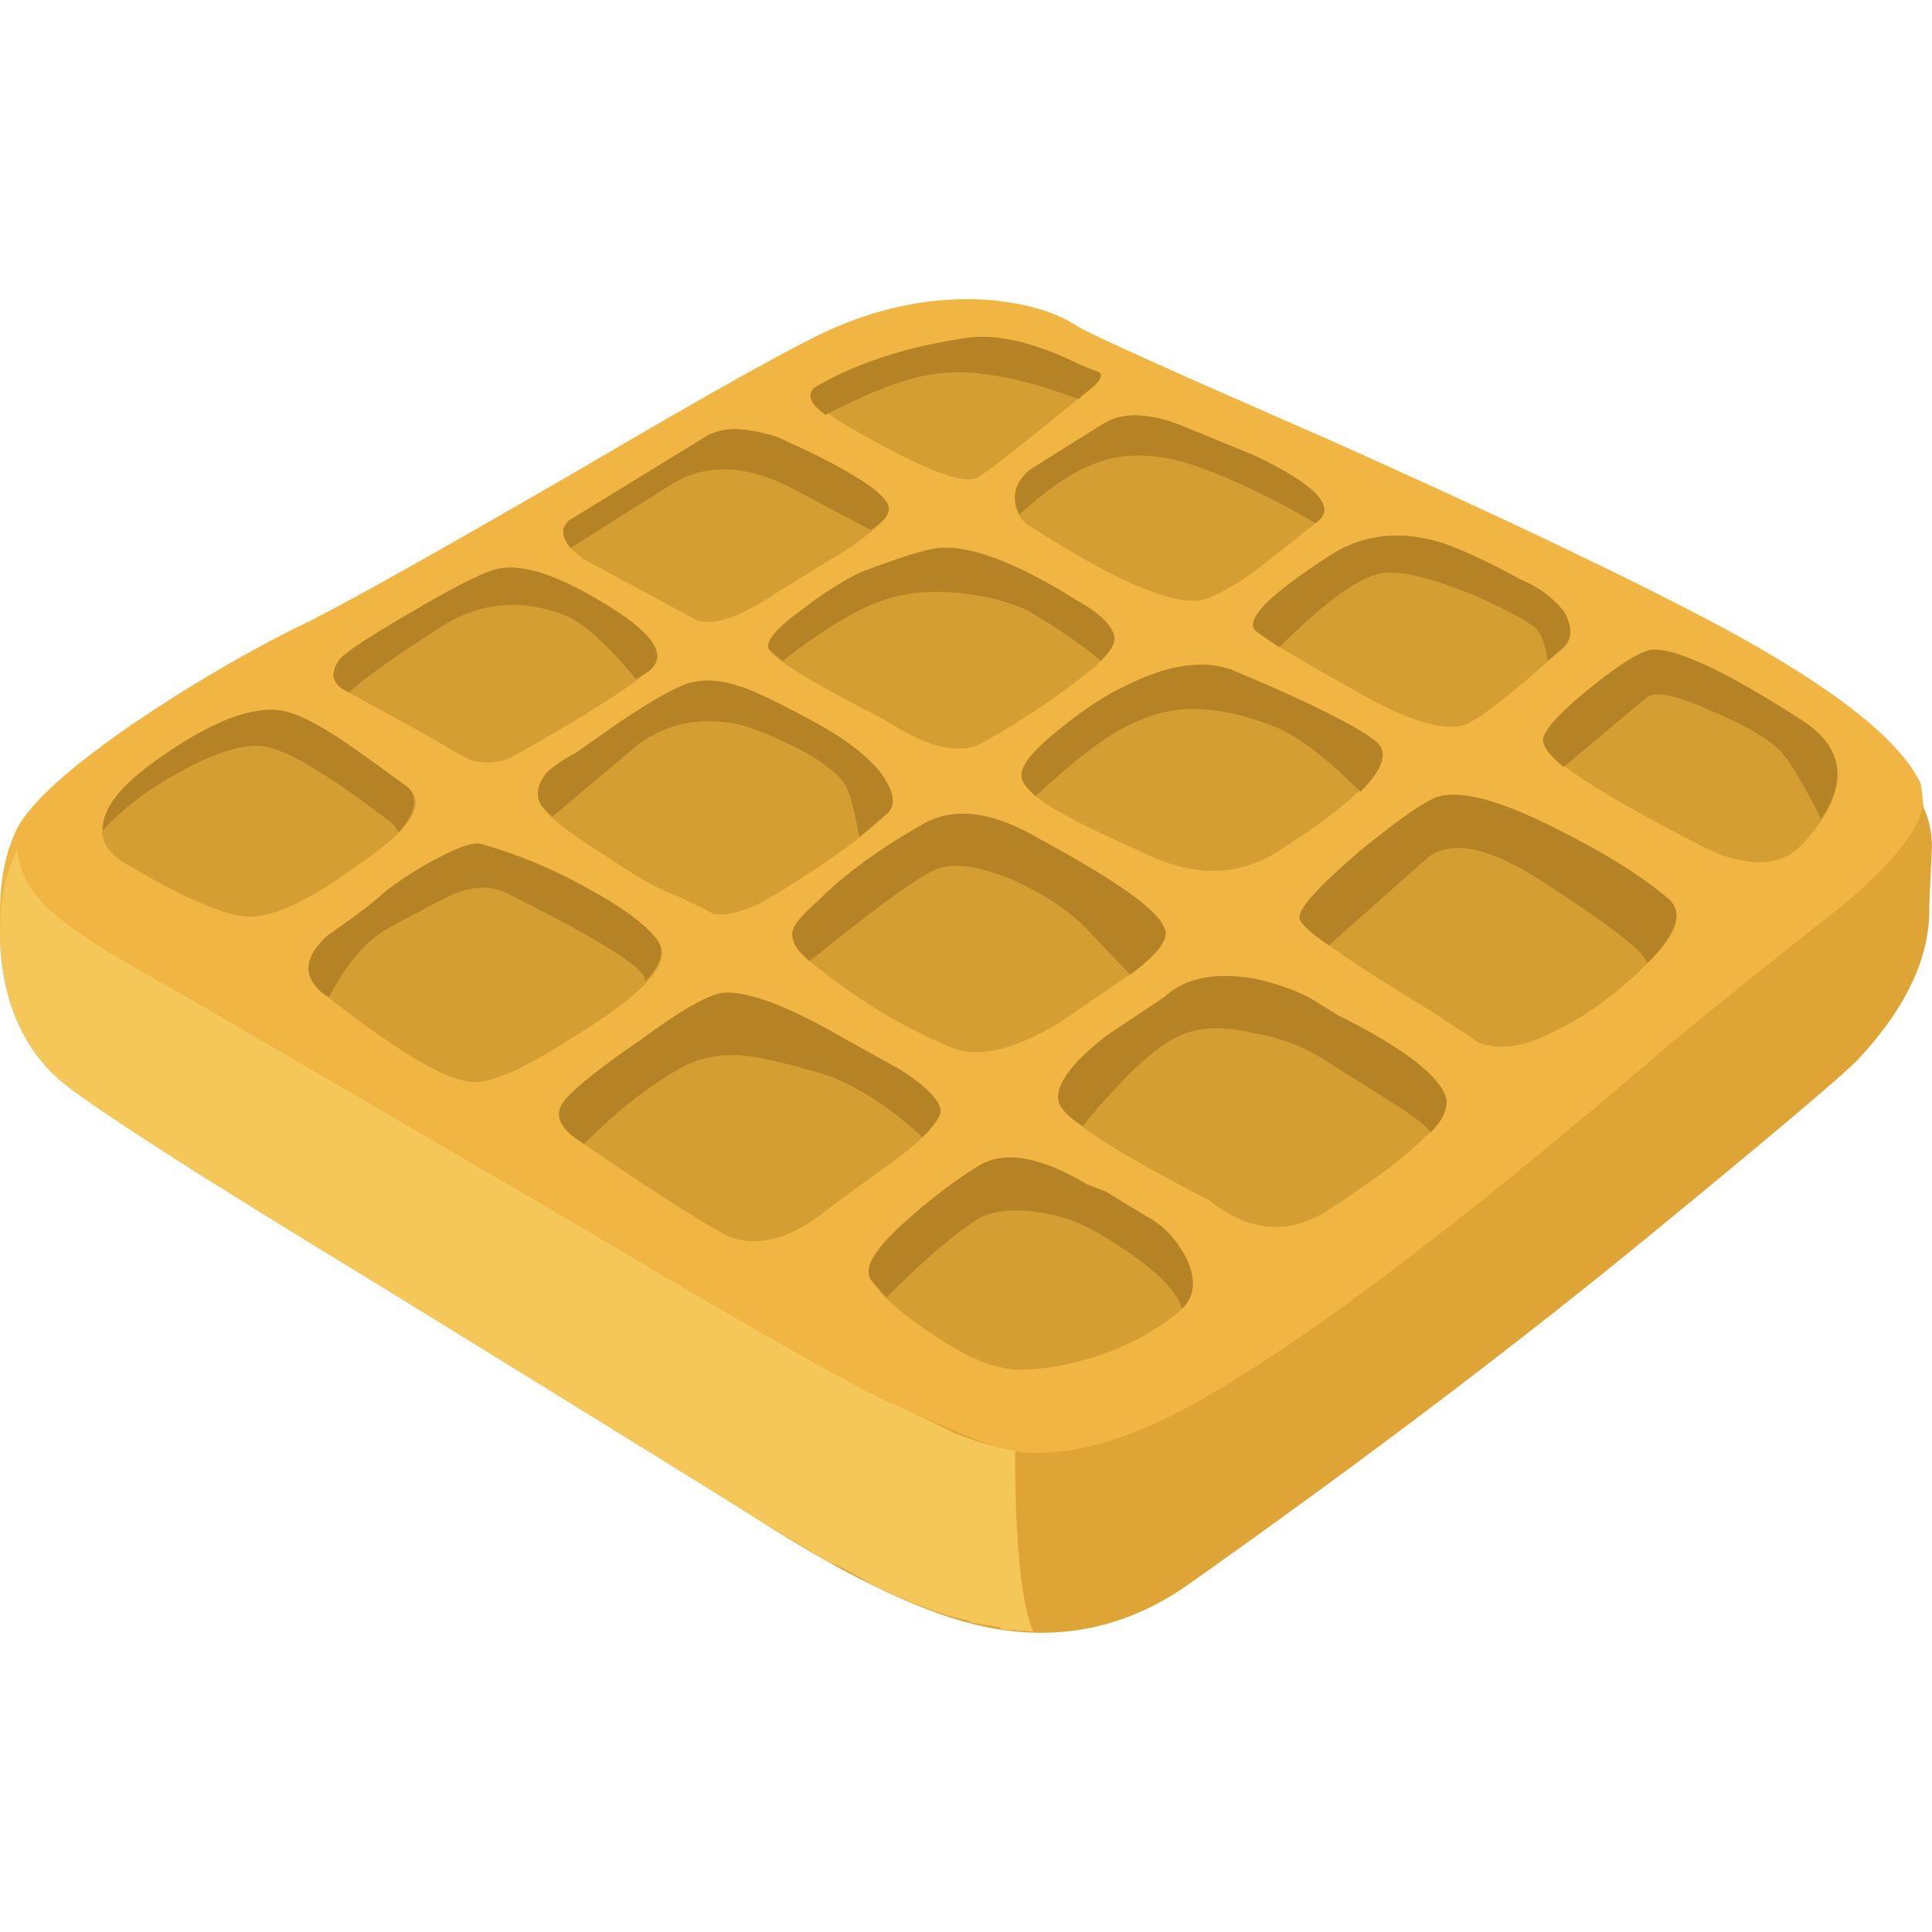 <?xml version="1.0" encoding="UTF-8" standalone="no"?>
<!-- Generator: Adobe Illustrator 15.1.0, SVG Export Plug-In . SVG Version: 6.00 Build 0)  -->

<svg
   xmlns:dc="http://purl.org/dc/elements/1.1/"
   xmlns:cc="http://creativecommons.org/ns#"
   xmlns:rdf="http://www.w3.org/1999/02/22-rdf-syntax-ns#"
   xmlns:svg="http://www.w3.org/2000/svg"
   xmlns="http://www.w3.org/2000/svg"
   xmlns:sodipodi="http://sodipodi.sourceforge.net/DTD/sodipodi-0.dtd"
   xmlns:inkscape="http://www.inkscape.org/namespaces/inkscape"
   version="1.1"
   id="flash0.ai"
   x="0px"
   y="0px"
   width="256"
   height="256"
   viewBox="0 0 256 256"
   xml:space="preserve"
   sodipodi:docname="waffle.svg"
   inkscape:version="0.92.4 (5da689c313, 2019-01-14)"
   inkscape:export-filename="C:\Users\antum\Development\game-resources\icon\CC0\food\individual\Glitch\32x32\waffle.png"
   inkscape:export-xdpi="10.5"
   inkscape:export-ydpi="10.5"><title
   id="title889">Waffle</title><defs
   id="defs77" /><sodipodi:namedview
   pagecolor="#ffffff"
   bordercolor="#666666"
   borderopacity="1"
   objecttolerance="10"
   gridtolerance="10"
   guidetolerance="10"
   inkscape:pageopacity="0"
   inkscape:pageshadow="2"
   inkscape:window-width="1920"
   inkscape:window-height="1025"
   id="namedview75"
   showgrid="false"
   inkscape:zoom="2.9980276"
   inkscape:cx="133.68021"
   inkscape:cy="78.944211"
   inkscape:window-x="-8"
   inkscape:window-y="-8"
   inkscape:window-maximized="1"
   inkscape:current-layer="flash0.ai"
   fit-margin-top="0"
   fit-margin-left="0"
   fit-margin-right="0"
   fit-margin-bottom="0" />



















<g
   id="g884"
   transform="matrix(5.982,0,0,5.982,-0.086,39.714)"><path
     id="path2"
     d="m 42.55,10.7 c 0.033,0.033 0.101,0.783 0.2,2.25 0.033,1.133 -0.5,2.3 -1.6,3.5 -0.434,0.466 -1.934,1.767 -4.5,3.899 -3.134,2.634 -6.567,5.267 -10.301,7.9 -1.366,0.967 -2.866,1.283 -4.5,0.95 -1.3,-0.267 -2.967,-1.05 -5,-2.351 -0.7,-0.466 -3.5,-2.216 -8.4,-5.25 C 4.283,19 1.9,17.434 1.3,16.9 0.6,16.267 0.183,15.383 0.05,14.25 -0.05,13.217 0.067,12.367 0.4,11.7 0.7,11.133 1.55,10.367 2.95,9.4 4.183,8.567 5.4,7.85 6.6,7.25 c 0.667,-0.3 2.7,-1.433 6.1,-3.4 3.233,-1.9 5.183,-2.983 5.85,-3.25 1.1,-0.467 2.2,-0.667 3.3,-0.6 0.867,0.067 1.55,0.267 2.05,0.6 0.267,0.167 2.117,1 5.55,2.5 3.8,1.7 6.7,3.083 8.7,4.15 2.466,1.333 3.933,2.483 4.4,3.45 z"
     style="clip-rule:evenodd;fill:#f0b543;fill-rule:evenodd"
     inkscape:connector-curvature="0" /><path
     id="path4"
     d="m 42.75,13.4 c 0.033,1.133 -0.5,2.283 -1.6,3.45 -0.4,0.4 -1.9,1.667 -4.5,3.8 -3,2.466 -6.434,5.066 -10.301,7.8 -1.366,0.967 -2.866,1.283 -4.5,0.95 -1.3,-0.267 -2.967,-1.051 -5,-2.351 -0.567,-0.366 -3.367,-2.1 -8.4,-5.2 -4.167,-2.533 -6.55,-4.066 -7.15,-4.6 -0.7,-0.633 -1.117,-1.5 -1.25,-2.6 -0.1,-1 0.017,-1.833 0.35,-2.5 0.033,0.5 0.267,0.95 0.7,1.35 0.467,0.433 1.4,1.033 2.8,1.8 0.7,0.4 3.617,2.101 8.75,5.101 4.2,2.5 6.617,3.866 7.25,4.1 1.4,0.634 2.233,0.967 2.5,1 1.067,0.167 2.333,-0.134 3.8,-0.9 2.434,-1.3 6.05,-4.017 10.85,-8.149 0.967,-0.8 2.233,-1.817 3.8,-3.05 1.101,-0.933 1.684,-1.667 1.75,-2.2 0.167,0.333 0.233,0.7 0.2,1.1 z"
     style="clip-rule:evenodd;fill:#dea435;fill-rule:evenodd"
     inkscape:connector-curvature="0" /><path
     id="path6"
     d="M 8.45,21.85 C 4.283,19.317 1.9,17.784 1.3,17.25 0.6,16.617 0.183,15.75 0.05,14.65 c -0.1,-1 0.017,-1.833 0.35,-2.5 0.033,0.5 0.267,0.95 0.7,1.35 0.467,0.433 1.4,1.033 2.8,1.8 0.7,0.4 3.617,2.101 8.75,5.101 4.2,2.5 6.617,3.866 7.25,4.1 0.3,0.134 0.717,0.333 1.25,0.6 0.5,0.2 0.95,0.334 1.35,0.4 0,2.033 0.133,3.366 0.4,4 L 22.2,29.451 22.15,29.401 21.5,29.3 21.45,29.25 c -0.534,-0.1 -1.25,-0.366 -2.15,-0.8 l -0.15,-0.101 -0.55,-0.3 -0.25,-0.1 -1.5,-0.9 C 16.283,26.684 13.483,24.95 8.45,21.85 Z"
     style="clip-rule:evenodd;fill:#f5c658;fill-rule:evenodd"
     inkscape:connector-curvature="0" /><g
     id="g40">
	<path
   inkscape:connector-curvature="0"
   id="path8"
   d="M 9.05,10.8 C 9.484,11.167 9.1,11.75 7.9,12.55 6.767,13.383 5.917,13.75 5.35,13.65 4.783,13.55 3.967,13.183 2.9,12.55 2.334,12.25 2.15,11.867 2.35,11.4 2.517,11 2.916,10.584 3.55,10.15 4.683,9.35 5.583,9 6.25,9.1 6.617,9.167 7.133,9.433 7.8,9.9 c 0.333,0.233 0.75,0.533 1.25,0.9 z"
   style="clip-rule:evenodd;fill:#d49e33;fill-rule:evenodd" />
	<path
   inkscape:connector-curvature="0"
   id="path10"
   d="m 11.1,5.95 c 0.6,-0.1 1.483,0.233 2.65,1 0.833,0.566 1.033,1 0.6,1.3 -0.434,0.367 -1.383,0.967 -2.85,1.8 -0.333,0.2 -0.683,0.25 -1.05,0.15 -0.1,-0.034 -0.367,-0.184 -0.8,-0.45 l -2,-1.1 C 7.517,8.583 7.433,8.483 7.4,8.35 7.4,8.183 7.467,8.033 7.6,7.9 7.833,7.7 8.383,7.35 9.25,6.85 10.217,6.283 10.833,5.983 11.1,5.95 Z"
   style="clip-rule:evenodd;fill:#d49e33;fill-rule:evenodd" />
	<path
   inkscape:connector-curvature="0"
   id="path12"
   d="m 19.7,4.65 c -0.034,0.2 -0.35,0.5 -0.95,0.9 C 17.983,6.017 17.467,6.334 17.2,6.5 16.4,7.033 15.817,7.233 15.45,7.1 L 12.95,5.75 C 12.617,5.517 12.467,5.3 12.5,5.1 L 12.6,4.9 15.7,3 c 0.267,-0.133 0.583,-0.167 0.95,-0.1 0.2,0.033 0.4,0.083 0.6,0.15 l 0.65,0.3 c 1.233,0.6 1.833,1.033 1.8,1.3 z"
   style="clip-rule:evenodd;fill:#d49e33;fill-rule:evenodd" />
	<path
   inkscape:connector-curvature="0"
   id="path14"
   d="m 19.05,2.95 c -0.9,-0.5 -1.233,-0.833 -1,-1 0.9,-0.534 2.017,-0.9 3.35,-1.1 0.633,-0.1 1.417,0.066 2.35,0.5 0.2,0.1 0.4,0.183 0.6,0.25 0.1,0.066 0.05,0.183 -0.15,0.35 -1.467,1.2 -2.317,1.867 -2.55,2 -0.333,0.133 -1.2,-0.2 -2.6,-1 z"
   style="clip-rule:evenodd;fill:#d49e33;fill-rule:evenodd" />
	<path
   inkscape:connector-curvature="0"
   id="path16"
   d="M 7.15,15.35 C 6.717,14.983 6.75,14.567 7.25,14.1 7.917,13.633 8.333,13.317 8.5,13.15 8.833,12.883 9.217,12.633 9.65,12.4 c 0.5,-0.267 0.833,-0.383 1,-0.35 0.833,0.233 1.633,0.567 2.4,1 0.733,0.4 1.233,0.767 1.5,1.1 0.434,0.467 -0.216,1.217 -1.95,2.25 -1.133,0.734 -1.9,1.034 -2.3,0.9 C 9.733,17.2 8.683,16.55 7.15,15.35 Z"
   style="clip-rule:evenodd;fill:#d49e33;fill-rule:evenodd" />
	<path
   inkscape:connector-curvature="0"
   id="path18"
   d="m 12,11.2 c -0.133,-0.233 -0.083,-0.483 0.15,-0.75 0.2,-0.167 0.4,-0.3 0.6,-0.4 l 1,-0.7 c 0.7,-0.467 1.2,-0.75 1.5,-0.85 0.333,-0.1 0.7,-0.083 1.1,0.05 0.267,0.067 0.8,0.317 1.6,0.75 0.7,0.367 1.216,0.75 1.55,1.15 0.3,0.4 0.367,0.7 0.2,0.9 -0.5,0.5 -1.35,1.117 -2.55,1.85 -0.566,0.333 -1.017,0.466 -1.35,0.4 C 15.767,13.567 15.5,13.433 15,13.2 14.667,13.1 14.133,12.8 13.4,12.3 12.6,11.8 12.133,11.433 12,11.2 Z"
   style="clip-rule:evenodd;fill:#d49e33;fill-rule:evenodd" />
	<path
   inkscape:connector-curvature="0"
   id="path20"
   d="m 23.85,6.65 c 0.6,0.333 0.883,0.633 0.85,0.9 0,0.1 -0.133,0.284 -0.4,0.55 C 23.533,8.733 22.7,9.3 21.8,9.8 21.3,10.1 20.567,9.933 19.6,9.3 18.033,8.5 17.183,7.984 17.05,7.75 16.95,7.583 17.2,7.283 17.8,6.85 18.234,6.517 18.65,6.25 19.05,6.05 19.917,5.717 20.5,5.533 20.8,5.5 c 0.7,-0.067 1.717,0.317 3.05,1.15 z"
   style="clip-rule:evenodd;fill:#d49e33;fill-rule:evenodd" />
	<path
   inkscape:connector-curvature="0"
   id="path22"
   d="m 25.95,2.7 c 0.1,0.033 0.717,0.283 1.85,0.75 1.4,0.667 1.851,1.167 1.351,1.5 -0.367,0.3 -0.684,0.55 -0.95,0.75 -0.467,0.4 -0.934,0.7 -1.4,0.9 -0.6,0.267 -1.933,-0.267 -4,-1.6 -0.233,-0.167 -0.333,-0.383 -0.3,-0.65 0.033,-0.267 0.15,-0.467 0.35,-0.6 l 1.6,-1 C 24.817,2.517 25.316,2.5 25.95,2.7 Z"
   style="clip-rule:evenodd;fill:#d49e33;fill-rule:evenodd" />
	<path
   inkscape:connector-curvature="0"
   id="path24"
   d="m 18.6,16.3 c 0.233,0.133 0.683,0.383 1.35,0.75 0.566,0.367 0.867,0.667 0.9,0.9 0,0.233 -0.333,0.6 -1,1.1 -0.833,0.601 -1.4,1.017 -1.7,1.25 -0.733,0.533 -1.4,0.684 -2,0.45 C 15.517,20.417 14.4,19.7 12.8,18.6 12.367,18.3 12.283,18 12.55,17.701 c 0.267,-0.3 0.817,-0.733 1.65,-1.3 0.9,-0.667 1.517,-1.017 1.85,-1.05 0.533,-0.034 1.383,0.282 2.55,0.949 z"
   style="clip-rule:evenodd;fill:#d49e33;fill-rule:evenodd" />
	<path
   inkscape:connector-curvature="0"
   id="path26"
   d="m 25.8,13.9 c 0.134,0.2 -0.1,0.533 -0.7,1 -0.133,0.1 -0.667,0.467 -1.6,1.1 -1.033,0.633 -1.85,0.817 -2.45,0.55 -1.1,-0.466 -2.133,-1.1 -3.1,-1.9 -0.333,-0.267 -0.45,-0.517 -0.35,-0.75 0.066,-0.133 0.25,-0.333 0.55,-0.6 0.567,-0.566 1.317,-1.117 2.25,-1.65 0.7,-0.433 1.583,-0.333 2.65,0.3 1.667,0.9 2.584,1.55 2.75,1.95 z"
   style="clip-rule:evenodd;fill:#d49e33;fill-rule:evenodd" />
	<path
   inkscape:connector-curvature="0"
   id="path28"
   d="m 28.35,12.2 c -0.866,0.566 -1.833,0.6 -2.899,0.1 -0.667,-0.3 -1.2,-0.55 -1.6,-0.75 -0.767,-0.4 -1.167,-0.716 -1.2,-0.95 -0.066,-0.233 0.217,-0.6 0.85,-1.1 0.533,-0.433 1.017,-0.75 1.45,-0.95 0.934,-0.466 1.717,-0.583 2.35,-0.35 1.601,0.667 2.65,1.183 3.15,1.55 0.532,0.4 -0.168,1.217 -2.101,2.45 z"
   style="clip-rule:evenodd;fill:#d49e33;fill-rule:evenodd" />
	<path
   inkscape:connector-curvature="0"
   id="path30"
   d="M 27.85,7.35 C 27.55,7.117 28.1,6.55 29.5,5.65 30.233,5.183 31.066,5.1 32,5.4 c 0.467,0.167 1.033,0.434 1.7,0.8 0.399,0.167 0.717,0.4 0.95,0.7 0.199,0.333 0.199,0.6 0,0.8 -1,0.9 -1.684,1.45 -2.051,1.65 C 32.166,9.617 31.332,9.4 30.099,8.7 28.733,7.933 27.983,7.483 27.85,7.35 Z"
   style="clip-rule:evenodd;fill:#d49e33;fill-rule:evenodd" />
	<path
   inkscape:connector-curvature="0"
   id="path32"
   d="m 39.9,12.1 c -0.4,0.4 -0.983,0.467 -1.75,0.2 -0.267,-0.1 -0.884,-0.417 -1.851,-0.95 -1.5,-0.833 -2.2,-1.383 -2.1,-1.65 0.066,-0.233 0.434,-0.617 1.1,-1.15 0.667,-0.533 1.117,-0.8 1.351,-0.8 0.566,0 1.649,0.517 3.25,1.55 1.1,0.7 1.1,1.633 0,2.8 z"
   style="clip-rule:evenodd;fill:#d49e33;fill-rule:evenodd" />
	<path
   inkscape:connector-curvature="0"
   id="path34"
   d="m 31.9,11 c 0.533,-0.133 1.416,0.117 2.649,0.75 1,0.5 1.8,1 2.4,1.5 0.399,0.333 0.217,0.85 -0.55,1.55 -0.634,0.633 -1.351,1.133 -2.15,1.5 -0.566,0.267 -1.066,0.317 -1.5,0.15 -0.033,-0.034 -0.384,-0.267 -1.05,-0.7 -1.867,-1.133 -2.834,-1.817 -2.9,-2.05 -0.033,-0.2 0.417,-0.7 1.351,-1.5 0.9,-0.733 1.484,-1.133 1.75,-1.2 z"
   style="clip-rule:evenodd;fill:#d49e33;fill-rule:evenodd" />
	<path
   inkscape:connector-curvature="0"
   id="path36"
   d="m 29.3,20.25 c -0.833,0.467 -1.666,0.366 -2.5,-0.3 -2,-1.033 -3.1,-1.733 -3.3,-2.101 -0.133,-0.233 0,-0.566 0.4,-1 0.233,-0.233 0.467,-0.434 0.7,-0.6 l 1.2,-0.8 c 0.467,-0.434 1.15,-0.567 2.05,-0.4 0.434,0.1 0.817,0.233 1.15,0.4 l 0.65,0.4 c 1.466,0.733 2.267,1.35 2.399,1.85 0.101,0.468 -0.816,1.318 -2.749,2.551 z"
   style="clip-rule:evenodd;fill:#d49e33;fill-rule:evenodd" />
	<path
   inkscape:connector-curvature="0"
   id="path38"
   d="m 25.4,20.3 c 0.333,0.167 0.616,0.45 0.85,0.851 0.267,0.5 0.25,0.899 -0.05,1.199 -0.4,0.367 -0.934,0.684 -1.6,0.95 -0.733,0.267 -1.4,0.4 -2,0.4 -0.533,0 -1.184,-0.267 -1.95,-0.8 -0.667,-0.434 -1.117,-0.834 -1.35,-1.2 -0.167,-0.267 0.117,-0.717 0.85,-1.351 0.567,-0.5 1.1,-0.899 1.6,-1.199 0.567,-0.3 1.35,-0.15 2.35,0.45 l 0.4,0.15 z"
   style="clip-rule:evenodd;fill:#d49e33;fill-rule:evenodd" />
</g><path
     id="path42"
     d="m 2.3,11.75 c -0.033,-0.467 0.383,-1 1.25,-1.6 C 4.683,9.35 5.583,9 6.25,9.1 6.617,9.167 7.133,9.433 7.8,9.9 c 0.333,0.233 0.75,0.533 1.25,0.9 0.233,0.233 0.167,0.567 -0.2,1 C 8.783,11.7 8.733,11.633 8.7,11.6 7.367,10.567 6.433,10 5.9,9.9 5.3,9.8 4.4,10.15 3.2,10.95 c -0.4,0.3 -0.7,0.567 -0.9,0.8 z"
     style="clip-rule:evenodd;fill:#b58325;fill-rule:evenodd"
     inkscape:connector-curvature="0" /><path
     id="path44"
     d="m 13.75,6.95 c 0.833,0.566 1.033,1 0.6,1.3 L 14.1,8.4 C 13.467,7.633 12.95,7.167 12.55,7 11.55,6.6 10.6,6.7 9.7,7.3 8.667,7.967 8.017,8.433 7.75,8.7 L 7.65,8.65 C 7.517,8.583 7.433,8.483 7.4,8.35 7.4,8.183 7.467,8.033 7.6,7.9 7.833,7.7 8.383,7.35 9.25,6.85 c 0.967,-0.567 1.583,-0.867 1.85,-0.9 0.6,-0.1 1.483,0.233 2.65,1 z"
     style="clip-rule:evenodd;fill:#b58325;fill-rule:evenodd"
     inkscape:connector-curvature="0" /><path
     id="path46"
     d="m 19.7,4.65 c 0,0.133 -0.133,0.283 -0.4,0.45 L 17.6,4.2 C 16.6,3.666 15.717,3.617 14.95,4.05 L 12.65,5.5 C 12.517,5.333 12.467,5.183 12.5,5.05 L 12.6,4.9 15.7,3 c 0.267,-0.133 0.583,-0.167 0.95,-0.1 0.2,0.033 0.4,0.083 0.6,0.15 l 0.65,0.3 c 1.233,0.6 1.833,1.033 1.8,1.3 z"
     style="clip-rule:evenodd;fill:#b58325;fill-rule:evenodd"
     inkscape:connector-curvature="0" /><path
     id="path48"
     d="M 24.2,1.95 23.9,2.2 C 22.567,1.7 21.5,1.516 20.7,1.65 20.133,1.717 19.333,2.017 18.3,2.55 17.967,2.317 17.883,2.117 18.05,1.95 c 0.9,-0.534 2.017,-0.9 3.35,-1.1 0.633,-0.1 1.417,0.066 2.35,0.5 0.2,0.1 0.4,0.183 0.6,0.25 0.1,0.067 0.05,0.183 -0.15,0.35 z"
     style="clip-rule:evenodd;fill:#b58325;fill-rule:evenodd"
     inkscape:connector-curvature="0" /><path
     id="path50"
     d="M 10.1,13.15 C 10,13.183 9.517,13.433 8.65,13.9 8.15,14.167 7.7,14.683 7.3,15.45 L 7.15,15.35 C 6.717,14.983 6.75,14.567 7.25,14.1 7.917,13.633 8.333,13.317 8.5,13.15 8.833,12.883 9.217,12.633 9.65,12.4 c 0.5,-0.267 0.833,-0.383 1,-0.35 0.833,0.233 1.633,0.567 2.4,1 0.733,0.4 1.233,0.767 1.5,1.1 0.2,0.267 0.117,0.583 -0.25,0.95 v -0.05 c -0.033,-0.267 -1.05,-0.9 -3.05,-1.9 -0.333,-0.167 -0.717,-0.167 -1.15,0 z"
     style="clip-rule:evenodd;fill:#b58325;fill-rule:evenodd"
     inkscape:connector-curvature="0" /><path
     id="path52"
     d="m 12.75,10.05 1,-0.7 c 0.7,-0.467 1.2,-0.75 1.5,-0.85 0.333,-0.1 0.7,-0.083 1.1,0.05 0.267,0.067 0.8,0.317 1.6,0.75 0.7,0.367 1.216,0.75 1.55,1.15 0.3,0.4 0.367,0.7 0.2,0.9 L 19.05,11.9 C 18.95,11.367 18.867,11.033 18.8,10.9 18.734,10.633 18.4,10.334 17.8,10 17.234,9.7 16.75,9.5 16.35,9.4 15.517,9.233 14.783,9.383 14.15,9.85 l -1.9,1.6 L 12,11.2 c -0.133,-0.233 -0.083,-0.483 0.15,-0.75 0.2,-0.167 0.4,-0.3 0.6,-0.4 z"
     style="clip-rule:evenodd;fill:#b58325;fill-rule:evenodd"
     inkscape:connector-curvature="0" /><path
     id="path54"
     d="m 23.85,6.65 c 0.533,0.3 0.816,0.583 0.85,0.85 0,0.133 -0.1,0.3 -0.3,0.5 C 23.967,7.633 23.433,7.267 22.8,6.9 22.4,6.7 21.9,6.567 21.3,6.5 20.633,6.433 20.067,6.483 19.6,6.65 19,6.85 18.25,7.3 17.35,8 l -0.3,-0.25 c -0.1,-0.167 0.15,-0.467 0.75,-0.9 0.434,-0.333 0.85,-0.6 1.25,-0.8 0.867,-0.333 1.45,-0.517 1.75,-0.55 0.7,-0.067 1.717,0.317 3.05,1.15 z"
     style="clip-rule:evenodd;fill:#b58325;fill-rule:evenodd"
     inkscape:connector-curvature="0" /><path
     id="path56"
     d="m 27.8,3.45 c 1.4,0.667 1.851,1.167 1.351,1.5 C 28.25,4.417 27.384,4 26.55,3.7 25.616,3.367 24.8,3.367 24.1,3.7 c -0.4,0.167 -0.9,0.517 -1.5,1.05 -0.2,-0.367 -0.117,-0.7 0.25,-1 l 1.6,-1 c 0.367,-0.233 0.866,-0.25 1.5,-0.05 0.1,0.033 0.717,0.283 1.85,0.75 z"
     style="clip-rule:evenodd;fill:#b58325;fill-rule:evenodd"
     inkscape:connector-curvature="0" /><path
     id="path58"
     d="m 20.85,17.95 c 0,0.133 -0.133,0.333 -0.4,0.6 -0.767,-0.7 -1.5,-1.166 -2.2,-1.399 -0.8,-0.234 -1.367,-0.367 -1.7,-0.4 -0.6,-0.067 -1.133,0.05 -1.6,0.35 -0.633,0.367 -1.3,0.9 -2,1.601 L 12.8,18.6 c -0.433,-0.3 -0.517,-0.6 -0.25,-0.899 0.267,-0.3 0.817,-0.733 1.65,-1.3 0.9,-0.667 1.517,-1.017 1.85,-1.05 0.534,-0.033 1.383,0.283 2.55,0.95 0.233,0.133 0.683,0.383 1.35,0.75 0.567,0.366 0.867,0.666 0.9,0.899 z"
     style="clip-rule:evenodd;fill:#b58325;fill-rule:evenodd"
     inkscape:connector-curvature="0" /><path
     id="path60"
     d="m 23.05,11.95 c 1.667,0.9 2.584,1.55 2.75,1.95 0.134,0.233 -0.116,0.583 -0.75,1.05 l -1,-1.05 c -0.4,-0.4 -0.933,-0.75 -1.6,-1.05 -0.733,-0.3 -1.284,-0.383 -1.65,-0.25 -0.333,0.1 -1.283,0.783 -2.85,2.05 -0.333,-0.267 -0.45,-0.517 -0.35,-0.75 0.066,-0.133 0.25,-0.333 0.55,-0.6 0.567,-0.566 1.317,-1.117 2.25,-1.65 0.7,-0.433 1.583,-0.333 2.65,0.3 z"
     style="clip-rule:evenodd;fill:#b58325;fill-rule:evenodd"
     inkscape:connector-curvature="0" /><path
     id="path62"
     d="M 30.15,10.9 C 29.45,10.2 28.849,9.733 28.349,9.5 27.15,9 26.134,8.933 25.3,9.3 24.734,9.5 23.95,10.067 22.95,11 22.75,10.8 22.65,10.667 22.65,10.6 22.584,10.367 22.867,10 23.5,9.5 24.033,9.067 24.517,8.75 24.95,8.55 25.884,8.084 26.667,7.967 27.3,8.2 c 1.601,0.667 2.65,1.183 3.15,1.55 0.333,0.233 0.234,0.617 -0.3,1.15 z"
     style="clip-rule:evenodd;fill:#b58325;fill-rule:evenodd"
     inkscape:connector-curvature="0" /><path
     id="path64"
     d="m 33.7,6.2 c 0.399,0.167 0.717,0.4 0.95,0.7 0.199,0.333 0.199,0.6 0,0.8 L 34.3,8 C 34.234,7.6 34.134,7.35 34,7.25 33.733,7.05 33.25,6.8 32.55,6.5 31.717,6.167 31.1,6.017 30.7,6.05 30.2,6.084 29.417,6.633 28.349,7.7 l -0.5,-0.35 c -0.3,-0.233 0.25,-0.8 1.65,-1.7 C 30.233,5.183 31.066,5.1 32,5.4 c 0.467,0.167 1.033,0.433 1.7,0.8 z"
     style="clip-rule:evenodd;fill:#b58325;fill-rule:evenodd"
     inkscape:connector-curvature="0" /><path
     id="path66"
     d="m 25.4,20.3 c 0.333,0.167 0.616,0.45 0.85,0.851 0.267,0.5 0.25,0.899 -0.05,1.199 -0.134,-0.466 -0.767,-1.033 -1.9,-1.699 -0.4,-0.233 -0.85,-0.384 -1.35,-0.45 C 22.416,20.135 22,20.184 21.7,20.35 21.2,20.651 20.516,21.234 19.65,22.1 L 19.3,21.7 c -0.167,-0.267 0.117,-0.717 0.85,-1.351 0.567,-0.5 1.1,-0.899 1.6,-1.199 0.567,-0.3 1.35,-0.15 2.35,0.45 l 0.4,0.15 z"
     style="clip-rule:evenodd;fill:#b58325;fill-rule:evenodd"
     inkscape:connector-curvature="0" /><path
     id="path68"
     d="m 29.45,16.9 c -0.5,-0.333 -1.05,-0.55 -1.65,-0.65 -0.666,-0.167 -1.217,-0.15 -1.649,0.05 -0.534,0.233 -1.25,0.9 -2.15,2 -0.267,-0.166 -0.433,-0.316 -0.5,-0.45 -0.133,-0.233 0,-0.566 0.4,-1 0.233,-0.233 0.467,-0.434 0.7,-0.6 l 1.2,-0.8 c 0.467,-0.434 1.15,-0.567 2.05,-0.4 0.434,0.1 0.817,0.233 1.15,0.4 l 0.65,0.4 c 1.466,0.733 2.267,1.35 2.399,1.85 0.033,0.233 -0.083,0.483 -0.35,0.75 -0.066,-0.134 -0.367,-0.367 -0.9,-0.7 z"
     style="clip-rule:evenodd;fill:#b58325;fill-rule:evenodd"
     inkscape:connector-curvature="0" /><path
     id="path70"
     d="m 31.9,11 c 0.533,-0.133 1.416,0.117 2.649,0.75 1,0.5 1.8,1 2.4,1.5 0.366,0.3 0.217,0.783 -0.45,1.45 -0.033,-0.233 -0.8,-0.833 -2.3,-1.8 -1.167,-0.767 -2.017,-0.95 -2.55,-0.55 l -2.2,1.95 c -0.4,-0.267 -0.617,-0.466 -0.65,-0.6 -0.033,-0.2 0.417,-0.7 1.351,-1.5 0.9,-0.733 1.484,-1.133 1.75,-1.2 z"
     style="clip-rule:evenodd;fill:#b58325;fill-rule:evenodd"
     inkscape:connector-curvature="0" /><path
     id="path72"
     d="M 40.35,11.5 C 39.951,10.7 39.651,10.2 39.451,10 39.151,9.7 38.635,9.4 37.901,9.1 37.168,8.767 36.701,8.666 36.501,8.8 l -1.85,1.55 c -0.334,-0.267 -0.483,-0.483 -0.45,-0.65 0.066,-0.233 0.434,-0.617 1.1,-1.15 0.667,-0.533 1.117,-0.8 1.351,-0.8 0.566,0 1.649,0.517 3.25,1.55 0.898,0.567 1.048,1.3 0.448,2.2 z"
     style="clip-rule:evenodd;fill:#b58325;fill-rule:evenodd"
     inkscape:connector-curvature="0" /></g>
</svg>